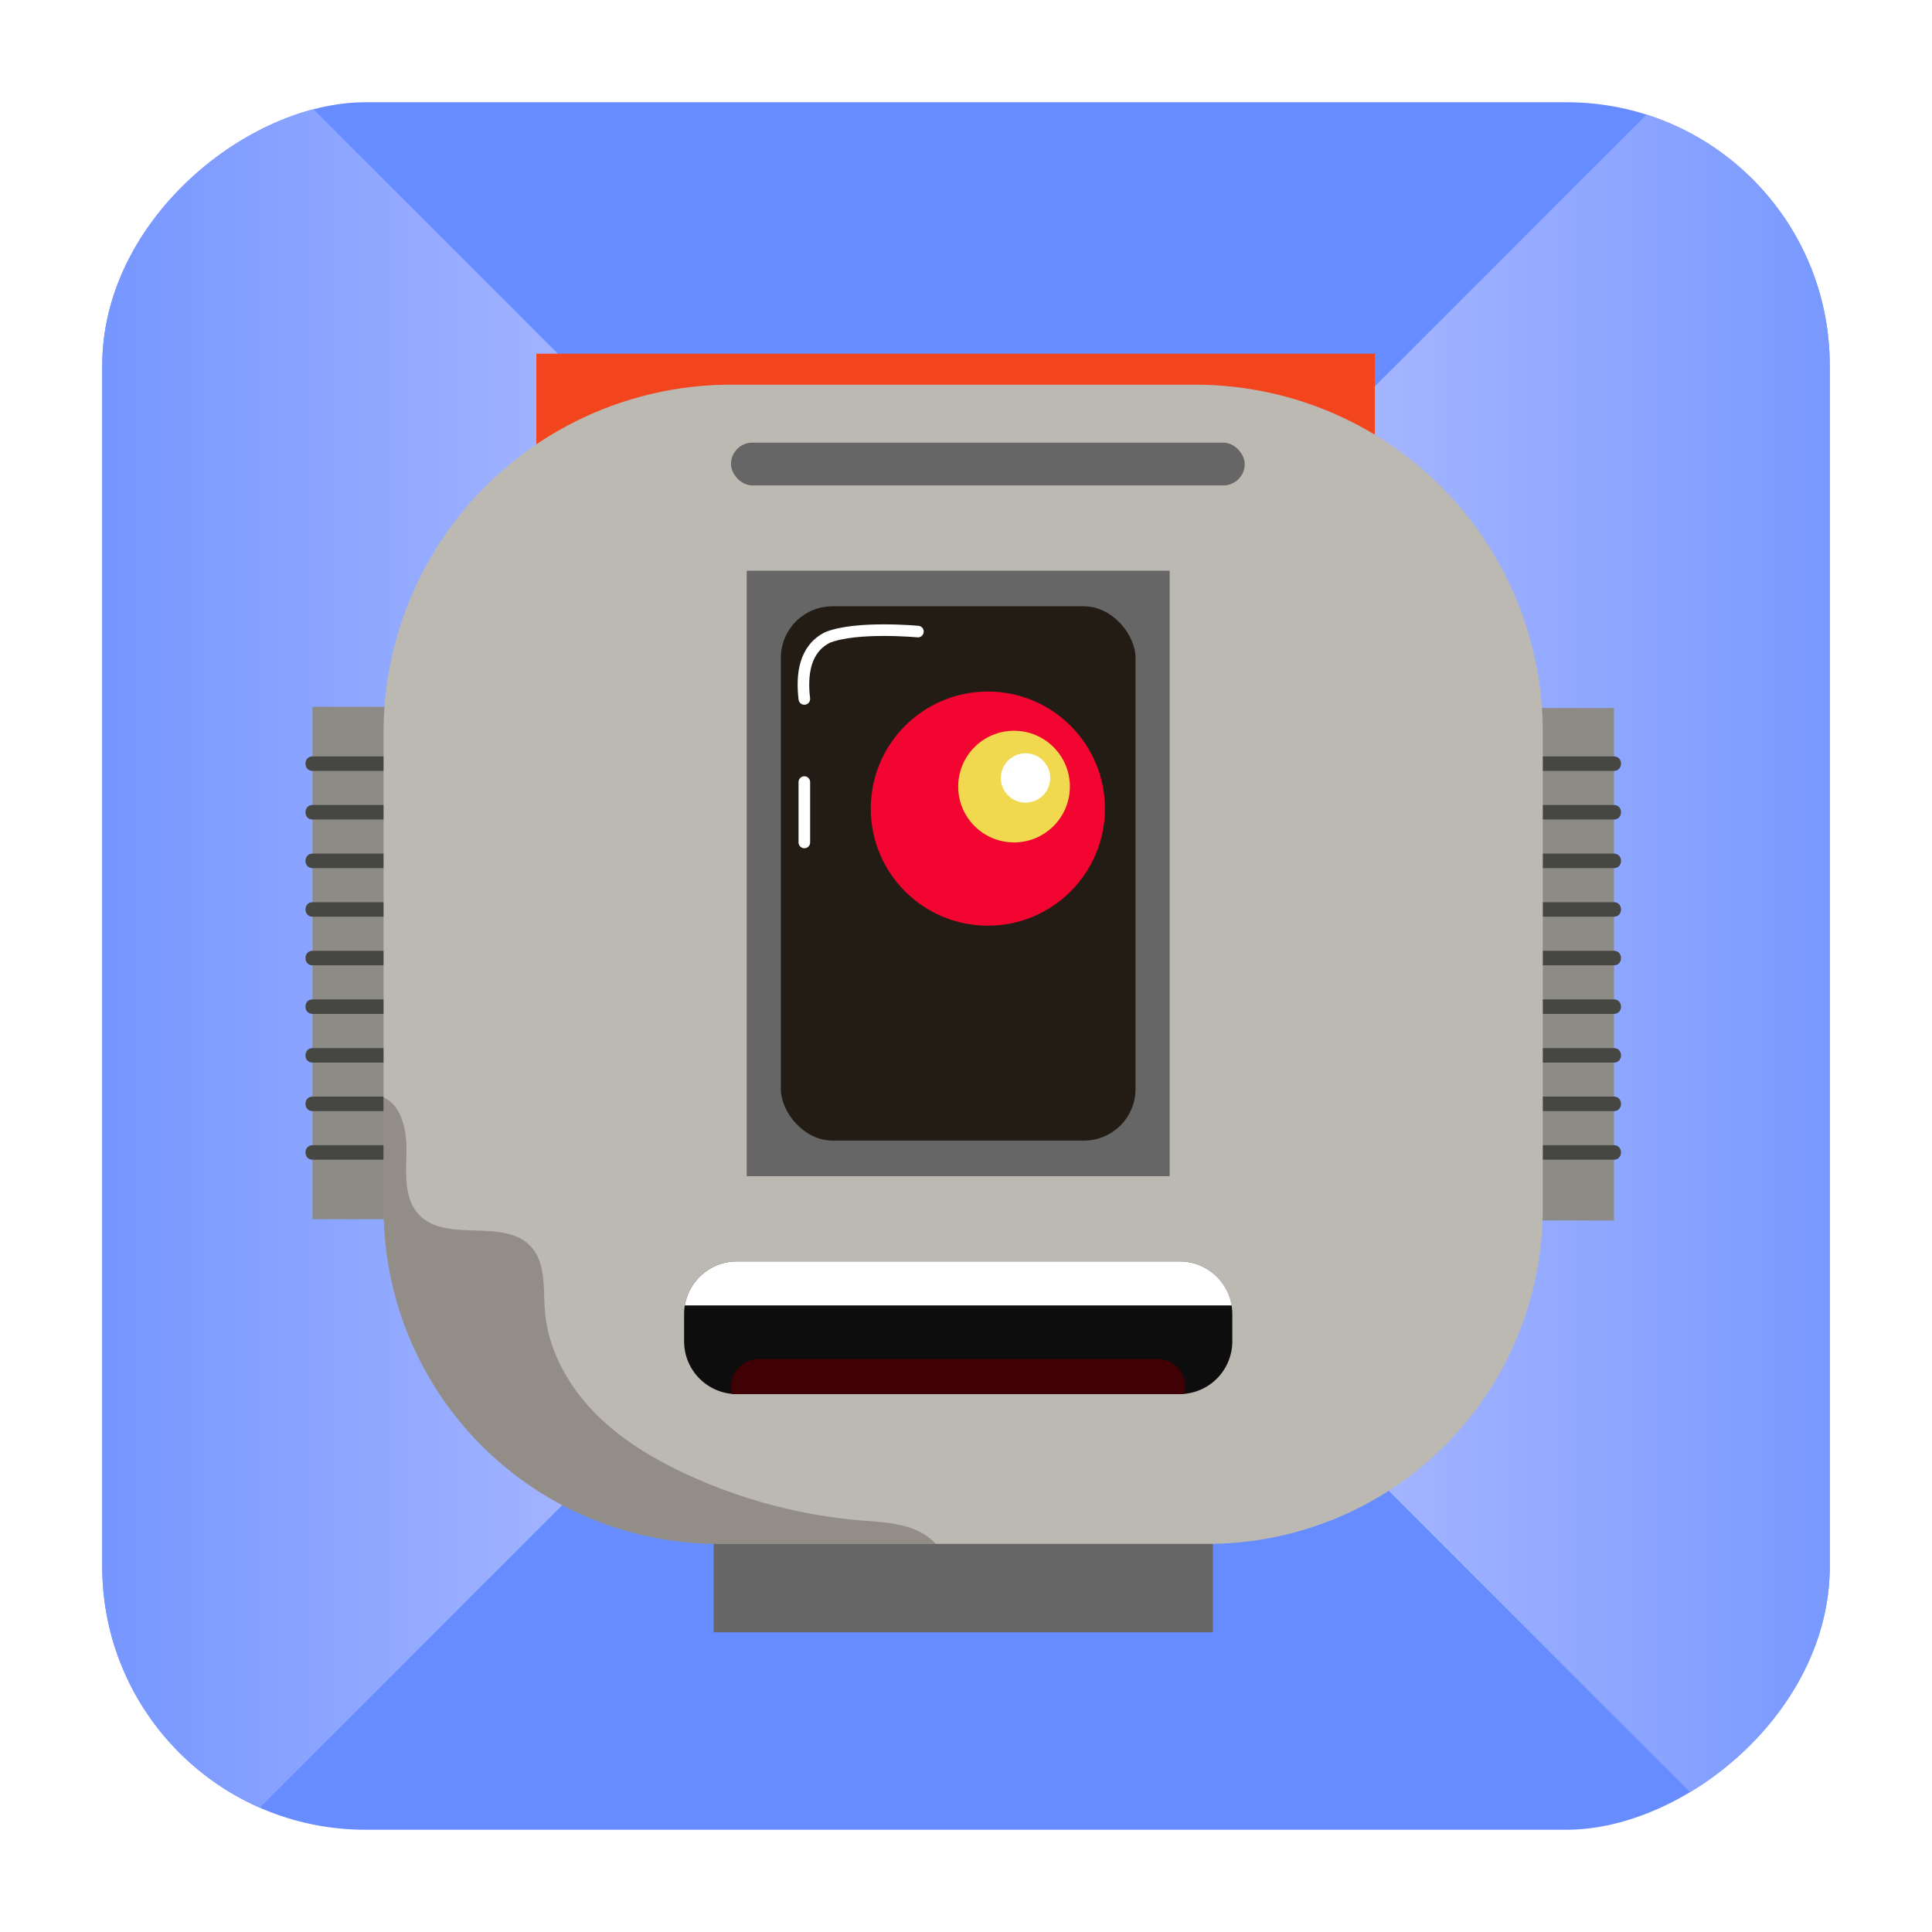 <svg id="Layer_1" data-name="Layer 1" xmlns="http://www.w3.org/2000/svg" xmlns:xlink="http://www.w3.org/1999/xlink" viewBox="0 0 800 800"><defs><style>.cls-1,.cls-20{fill:none;}.cls-2{clip-path:url(#clip-path);}.cls-3{clip-path:url(#clip-path-2);}.cls-4{fill:#668cff;}.cls-5{fill:url(#linear-gradient);}.cls-6{fill:url(#linear-gradient-2);}.cls-7{fill:#666;}.cls-8{fill:#f2441d;}.cls-9{fill:#8c8b85;}.cls-10{fill:#464643;}.cls-11{fill:#bbb9b1;}.cls-12{fill:#423633;opacity:0.33;}.cls-13{fill:#231c14;}.cls-14{fill:#0d0d0d;}.cls-15{fill:#f20530;}.cls-16{fill:#f0d94f;}.cls-17{fill:#fefefe;}.cls-18{fill:#400106;}.cls-19{fill:#fff;}.cls-20{stroke:#fff;stroke-linecap:round;stroke-miterlimit:10;stroke-width:4.8px;}</style><clipPath id="clip-path"><rect class="cls-1" x="42.34" y="42.34" width="715.32" height="715.32" rx="108.96" transform="translate(800 0) rotate(90)"/></clipPath><clipPath id="clip-path-2"><rect class="cls-1" width="800" height="800"/></clipPath><linearGradient id="linear-gradient" x1="509.94" y1="396.33" x2="840.22" y2="396.33" gradientUnits="userSpaceOnUse"><stop offset="0" stop-color="#b2beff"/><stop offset="1" stop-color="#668cff"/></linearGradient><linearGradient id="linear-gradient-2" x1="509.94" y1="396.33" x2="840.22" y2="396.33" gradientTransform="matrix(-1, 0, 0, 1, 813.8, 0)" xlink:href="#linear-gradient"/></defs><title>Robot 1</title><g class="cls-2"><g class="cls-3"><rect class="cls-4" x="-44.92" y="-52.84" width="877.21" height="885.14"/><path class="cls-5" d="M819.08-89.83,509.94,219.3V552.22L840.22,882.49S815.12-85.87,819.08-89.83Z"/><path class="cls-6" d="M-5.28-89.83,303.85,219.3V552.22L-26.42,882.49S-1.32-85.87-5.28-89.83Z"/><rect class="cls-7" x="295.5" y="627.76" width="206.71" height="48.14"/><rect class="cls-8" x="222.09" y="146.46" width="347.18" height="45.69"/><rect class="cls-9" x="637.24" y="293.19" width="31.08" height="212.18"/><rect class="cls-9" x="129.39" y="292.68" width="31.08" height="212.18"/><path class="cls-10" d="M668.32,313.21H637.23c-3.86,0-3.86,6,0,6h31.09c3.87,0,3.87-6,0-6Z"/><path class="cls-10" d="M668.32,333.33H637.23c-3.86,0-3.86,6,0,6h31.09c3.87,0,3.87-6,0-6Z"/><path class="cls-10" d="M668.32,353.46H637.23c-3.86,0-3.86,6,0,6h31.09c3.87,0,3.87-6,0-6Z"/><path class="cls-10" d="M668.32,373.58H637.23c-3.86,0-3.86,6,0,6h31.09c3.87,0,3.87-6,0-6Z"/><path class="cls-10" d="M668.32,393.71H637.23c-3.86,0-3.86,6,0,6h31.09c3.87,0,3.87-6,0-6Z"/><path class="cls-10" d="M668.32,413.83H637.23c-3.86,0-3.86,6,0,6h31.09c3.87,0,3.87-6,0-6Z"/><path class="cls-10" d="M668.32,434H637.23c-3.86,0-3.86,6,0,6h31.09c3.87,0,3.87-6,0-6Z"/><path class="cls-10" d="M668.32,454.08H637.23c-3.86,0-3.86,6,0,6h31.09c3.87,0,3.87-6,0-6Z"/><path class="cls-10" d="M668.32,474.2H637.23c-3.86,0-3.86,6,0,6h31.09c3.87,0,3.87-6,0-6Z"/><path class="cls-10" d="M160.48,313.21H129.39c-3.86,0-3.87,6,0,6h31.09c3.86,0,3.87-6,0-6Z"/><path class="cls-10" d="M160.48,333.33H129.39c-3.86,0-3.87,6,0,6h31.09c3.86,0,3.87-6,0-6Z"/><path class="cls-10" d="M160.48,353.46H129.39c-3.86,0-3.87,6,0,6h31.09c3.86,0,3.87-6,0-6Z"/><path class="cls-10" d="M160.48,373.58H129.39c-3.86,0-3.87,6,0,6h31.09c3.86,0,3.87-6,0-6Z"/><path class="cls-10" d="M160.48,393.71H129.39c-3.86,0-3.87,6,0,6h31.09c3.86,0,3.87-6,0-6Z"/><path class="cls-10" d="M160.48,413.83H129.39c-3.86,0-3.87,6,0,6h31.09c3.86,0,3.87-6,0-6Z"/><path class="cls-10" d="M160.48,434H129.39c-3.86,0-3.87,6,0,6h31.09c3.86,0,3.87-6,0-6Z"/><path class="cls-10" d="M160.48,454.08H129.39c-3.86,0-3.87,6,0,6h31.09c3.86,0,3.87-6,0-6Z"/><path class="cls-10" d="M160.48,474.2H129.39c-3.86,0-3.87,6,0,6h31.09c3.86,0,3.87-6,0-6Z"/><path class="cls-11" d="M638.83,303.2V500.55A138.75,138.75,0,0,1,500.08,639.29H297.56A138.74,138.74,0,0,1,158.83,500.55V303.2a143.9,143.9,0,0,1,143.9-143.91H494.91A143.91,143.91,0,0,1,638.83,303.2Z"/><path class="cls-12" d="M387.56,639.29h-90A138.74,138.74,0,0,1,158.83,500.55V454.38c7.77,3.66,9.67,14.11,9.47,22.83-.21,9-1,19.1,5.11,25.67,11.3,12.17,35.3,1.09,46.49,13.38,6.2,6.81,5,17.22,5.72,26.4,1.2,15.57,9,30.13,19.76,41.44s24.35,19.57,38.5,26.17a215,215,0,0,0,72.68,19.32c7,.58,14.06.84,20.64,3.16A26.36,26.36,0,0,1,387.56,639.29Z"/><rect class="cls-7" x="271.4" y="274.11" width="250.73" height="175.12" transform="translate(758.44 -35.1) rotate(90)"/><rect class="cls-13" x="323.33" y="251.06" width="146.87" height="221.23" rx="21.36"/><path class="cls-14" d="M510.27,544.2v11.21a21.84,21.84,0,0,1-19.86,21.76c-.66.06-1.33.1-2,.1H305.13c-.69,0-1.39,0-2.06-.1a21.86,21.86,0,0,1-19.8-21.76V544.2a21.88,21.88,0,0,1,21.86-21.87H488.41a21.88,21.88,0,0,1,21.86,21.87Z"/><circle class="cls-15" cx="409.05" cy="334.83" r="48.48"/><circle class="cls-16" cx="419.89" cy="325.71" r="23.12"/><circle class="cls-17" cx="424.65" cy="322.15" r="10.22"/><rect class="cls-7" x="302.69" y="183.29" width="212.72" height="17.72" rx="8.86"/><path class="cls-18" d="M490.8,574.22a11.41,11.41,0,0,1-.39,2.95c-.66.06-1.33.1-2,.1H305.13c-.69,0-1.39,0-2.06-.1a11.47,11.47,0,0,1,11.11-14.44H479.3a11.52,11.52,0,0,1,11.5,11.49Z"/><path class="cls-19" d="M510,540.54H283.58a21.87,21.87,0,0,1,21.55-18.21H488.41A21.87,21.87,0,0,1,510,540.54Z"/><path class="cls-20" d="M333.06,289.41c-1.18-9.86,0-20.66,9.62-25.46,12-4.8,37.41-2.43,37.41-2.43"/><path class="cls-20" d="M333.06,348.84v-25"/></g></g></svg>